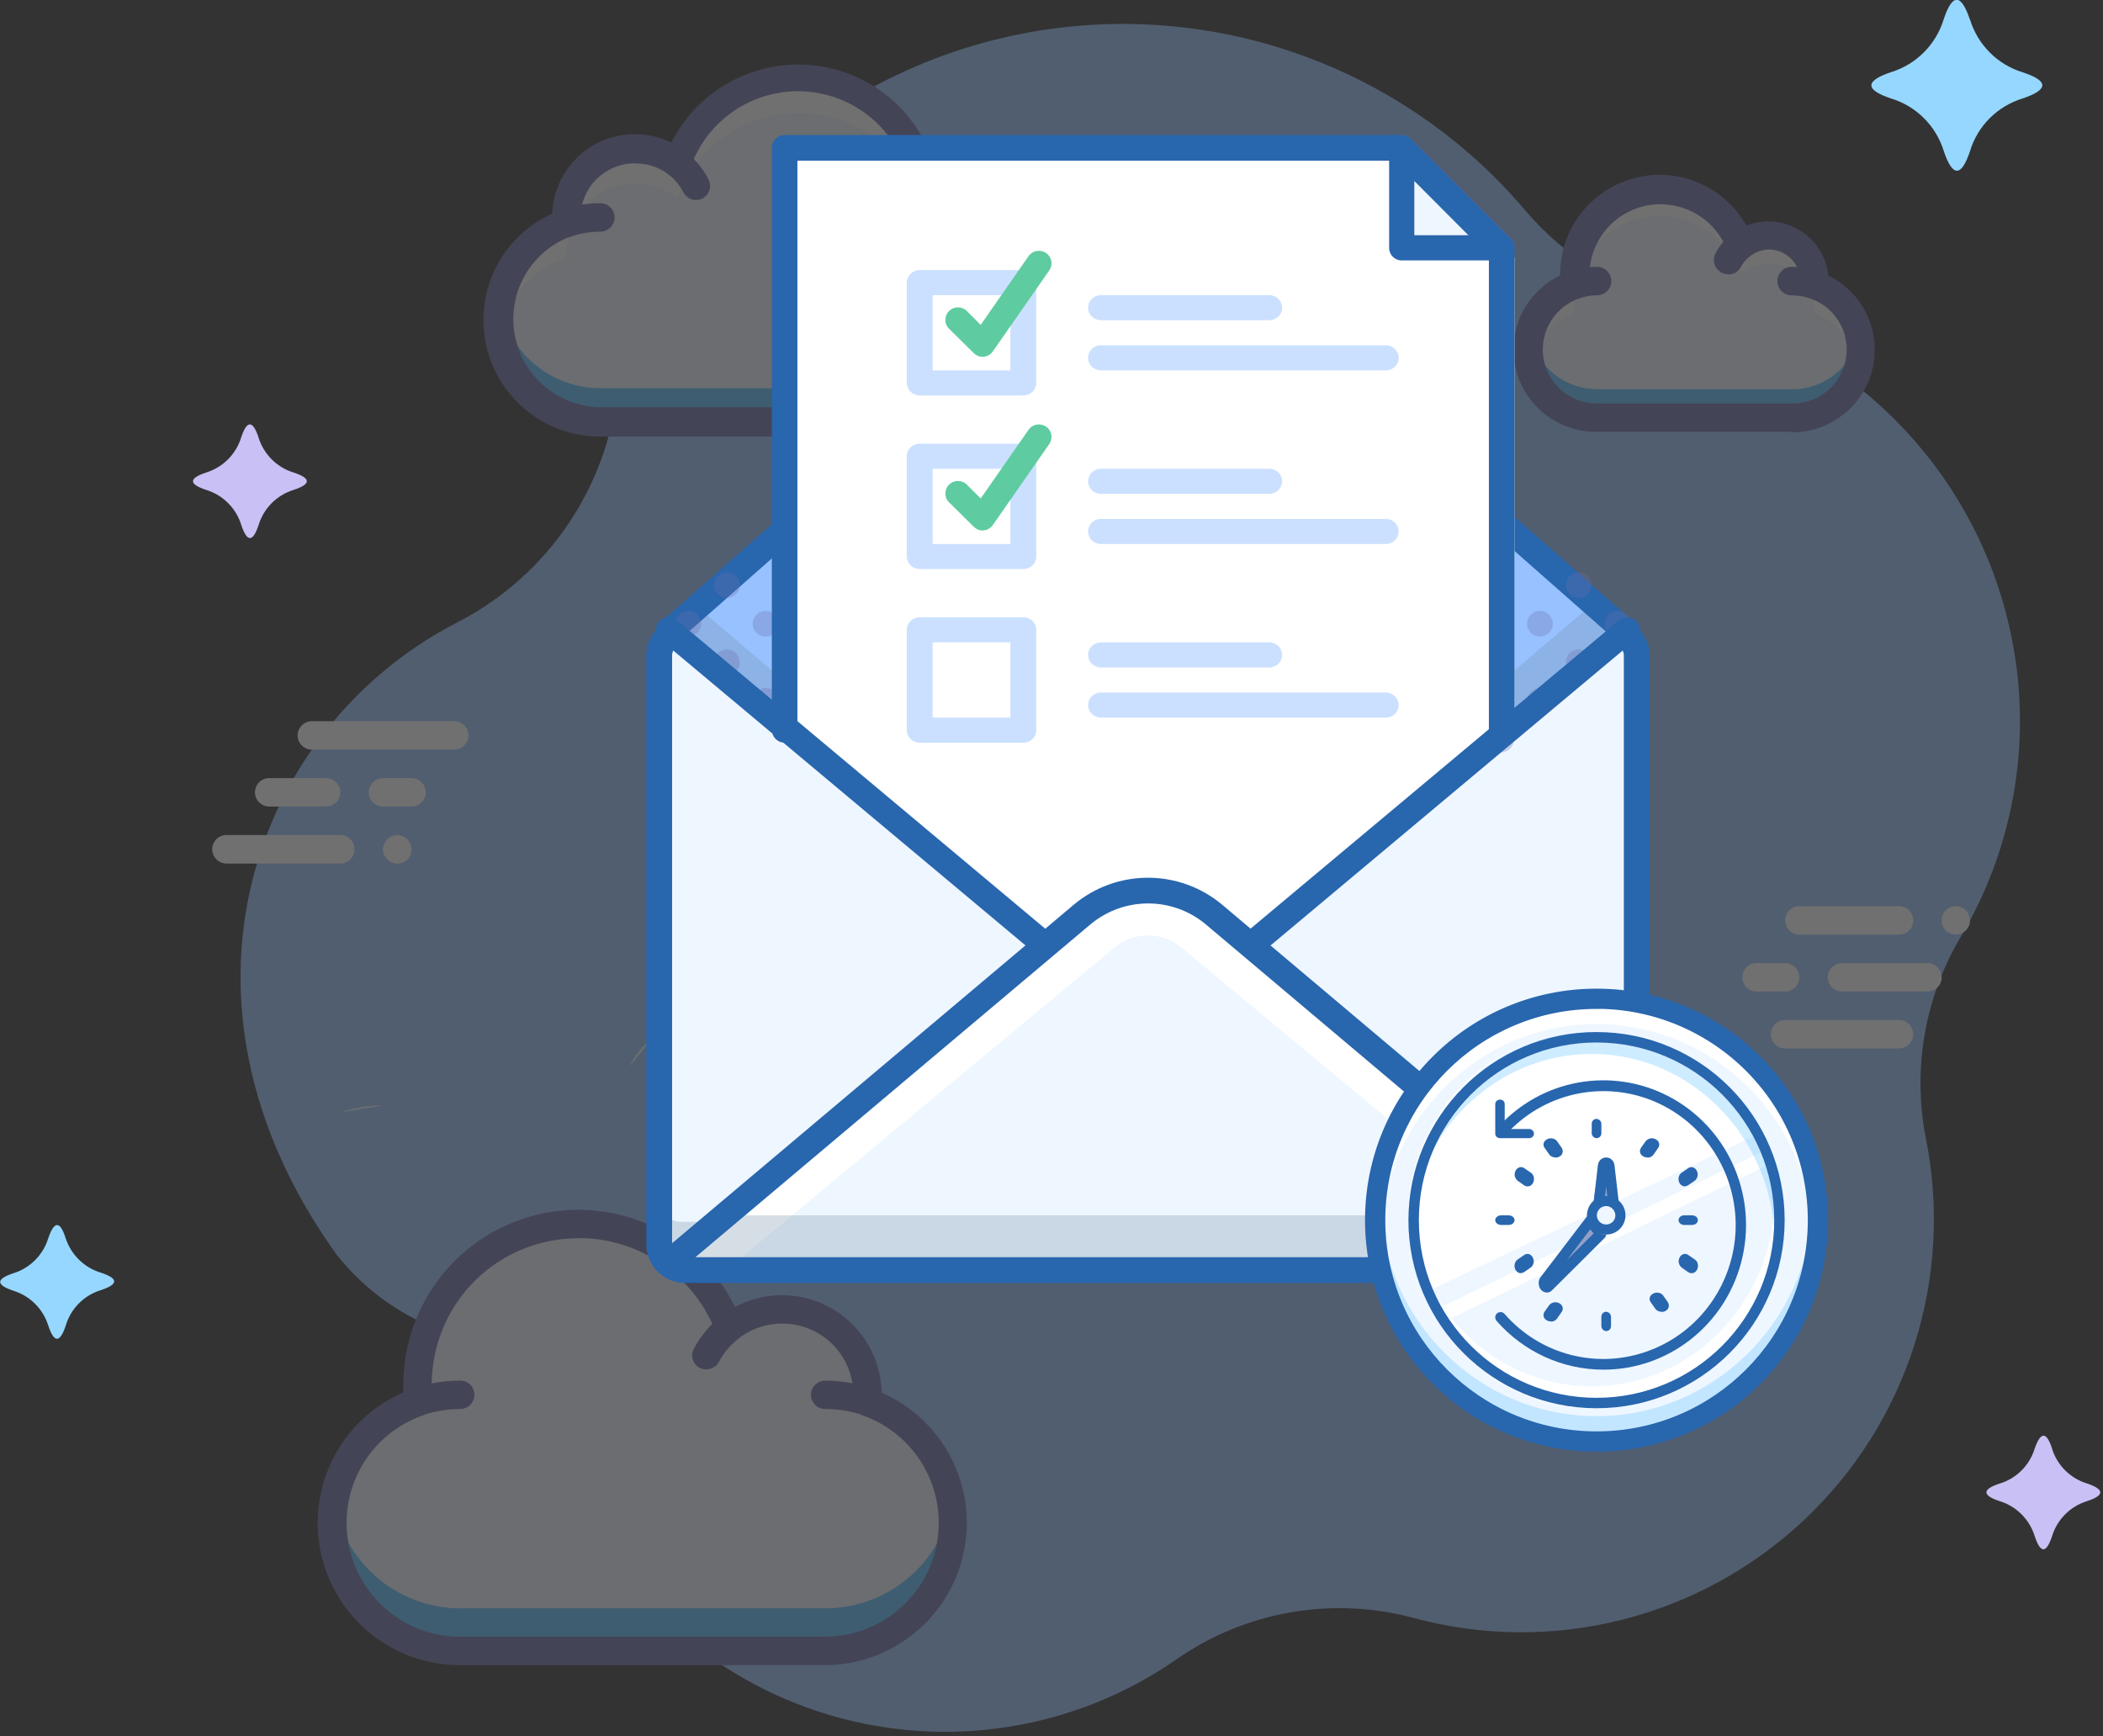 <svg xmlns="http://www.w3.org/2000/svg" width="218" height="180"><rect width="100%" height="100%" fill="#333333" stroke="none"/><title>Automated</title><desc>Created with Sketch.</desc><g fill="none"><g fill-rule="nonzero"><g transform="translate(-277 -2070) translate(277 2070)"><g opacity=".3"><path id="Shape" fill="#97C1FF" d="M208.92 68.37c-2.7-18.35-16.54-33.07-34.7-36.9-6.3-1.33-11.96-4.73-16.1-9.65C144.8 6.1 123.78-.8 103.74 3.97 83.72 8.75 68.08 24.4 63.3 44.44c-2.16 8.73-8.02 16.1-16.06 20.17-20.9 10.86-31.36 39.04-12.32 65.5 2.5 3.14 5.7 5.63 9.37 7.24 6.73 3.34 12 9.06 14.75 16.06 4.82 11.8 14.74 20.78 26.96 24.4s25.45 1.52 35.93-5.76c7.15-5 16.14-6.57 24.57-4.32 14.33 3.9 29.64.06 40.47-10.1 10.82-10.16 15.6-25.2 12.64-39.75-1.37-7.17-.05-14.6 3.7-20.85 5.1-8.63 7.07-18.74 5.62-28.65z"/><path id="Shape" fill="#EEF6FF" d="M95.95 23.13c.95-6.78-3.4-13.17-10.07-14.76-6.66-1.6-13.44 2.14-15.65 8.62-2.13-1.7-5.04-2.02-7.5-.84-2.45 1.18-4 3.66-4.02 6.38v.6c-4.93 1.68-7.93 6.7-7.05 11.84s5.37 8.88 10.58 8.82h30.25c5.2.03 9.66-3.72 10.53-8.85.87-5.13-2.12-10.13-7.05-11.8v-.02z"/><path id="Shape" fill="#5CBEFF" d="M92.48 40.25H62.26c-5.2 0-9.62-3.74-10.5-8.86-.53 3.08.34 6.25 2.36 8.64 2.03 2.4 5 3.76 8.14 3.75h30.22c3.14 0 6.13-1.37 8.15-3.77 2.03-2.4 2.9-5.57 2.36-8.67-.88 5.13-5.32 8.9-10.52 8.9z"/><path id="Shape" fill="#fff" d="M58.74 26.7v-.62c0-2.72 1.57-5.2 4.02-6.37 2.46-1.18 5.37-.85 7.5.83 2.27-6.4 9-10.06 15.6-8.48s10.96 7.9 10.1 14.62c3.67 1.27 6.36 4.43 7.02 8.26.9-5.13-2.1-10.15-7.03-11.8.95-6.78-3.4-13.17-10.07-14.76-6.66-1.6-13.44 2.14-15.65 8.62-2.13-1.7-5.04-2.02-7.5-.84-2.45 1.18-4 3.66-4.02 6.38v.6c-4.93 1.67-7.9 6.7-7 11.8.67-3.82 3.36-7 7.04-8.25z"/><path id="Shape" fill="#6D6DAA" d="M92.48 45.26H62.26c-5.7.03-10.66-3.94-11.87-9.52s1.64-11.24 6.85-13.58c.1-2.9 1.68-5.55 4.17-7.04s5.57-1.6 8.18-.34c3.1-6.13 10.02-9.3 16.7-7.66 6.66 1.64 11.3 7.67 11.2 14.54v.5c5.22 2.34 8.08 8 6.87 13.6-1.22 5.57-6.18 9.54-11.9 9.5zM65.82 16.93c-1.5 0-2.92.6-3.98 1.64-1.06 1.05-1.65 2.48-1.66 3.97v.5c.04.64-.36 1.25-.98 1.46-4.14 1.52-6.6 5.78-5.86 10.12.75 4.34 4.5 7.54 8.9 7.6h30.24c4.5 0 8.33-3.22 9.06-7.65s-1.85-8.73-6.1-10.15c-.66-.23-1.08-.88-1-1.57.05-.43.08-.86.08-1.3.14-5.82-3.98-10.87-9.7-11.9-5.73-1.04-11.36 2.25-13.26 7.76-.17.45-.53.8-1 .9-.45.14-.93.04-1.3-.26-1-.74-2.2-1.13-3.44-1.1z"/><path id="Shape" fill="#EEF6FF" d="M92.48 22.54c1.2 0 2.37.2 3.5.6"/><path id="Shape" fill="#6D6DAA" d="M95.98 24.6c-.17 0-.33-.02-.5-.07-.94-.32-1.94-.5-2.94-.5-.82 0-1.48-.66-1.48-1.47s.66-1.48 1.48-1.48c1.36 0 2.7.22 3.98.66.7.25 1.1.96.95 1.67s-.77 1.23-1.5 1.2z"/><path id="Shape" fill="#EEF6FF" d="M58.72 23.13c1.14-.4 2.33-.6 3.53-.6"/><path id="Shape" fill="#6D6DAA" d="M58.72 24.6c-.7 0-1.32-.52-1.43-1.22-.14-.7.27-1.4.94-1.64 1.3-.45 2.64-.68 4-.67.82 0 1.48.66 1.48 1.47s-.66 1.48-1.47 1.48c-1.04 0-2.06.17-3.04.5-.15.06-.3.1-.48.1z"/><path id="Shape" fill="#EEF6FF" d="M70.2 16.95c.8.62 1.48 1.4 1.96 2.32"/><path id="Shape" fill="#6D6DAA" d="M72.16 20.74c-.54 0-1.05-.3-1.3-.78-.37-.7-.87-1.33-1.5-1.83-.5-.27-.78-.8-.75-1.38s.4-1.07.93-1.3c.53-.2 1.14-.08 1.56.3.96.76 1.75 1.7 2.32 2.8.25.44.25 1 0 1.45s-.74.73-1.26.74z"/><path id="Shape" fill="#EEF6FF" d="M39.7 114.6c-1.5 0-3 .25-4.42.74M81.95 115.34c-1.43-.5-2.92-.74-4.43-.73M67.63 107.63c-1 .8-1.83 1.8-2.4 2.95"/><g><path id="Shape" fill="#fff" d="M89.95 149.78v-.75c0-3.42-1.94-6.54-5.02-8.02-3.08-1.48-6.74-1.05-9.4 1.1-2.97-7.82-11.3-12.22-19.42-10.27-8.13 1.94-13.56 9.62-12.67 17.94-4.63 1.56-8.03 5.52-8.86 10.33-1.12-6.44 2.65-12.72 8.86-14.76-.9-8.34 4.53-16.06 12.7-18 8.15-1.95 16.5 2.48 19.44 10.33 2.66-2.15 6.32-2.57 9.4-1.1 3.1 1.5 5.04 4.62 5.02 8.04v.76c6.15 2.07 9.87 8.35 8.72 14.75-.8-4.78-4.18-8.74-8.77-10.3z"/><path id="Shape" fill="#EEF6FF" d="M43.43 145.34c-.9-8.34 4.53-16.06 12.7-18 8.15-1.95 16.5 2.48 19.44 10.33 2.67-2.15 6.32-2.57 9.4-1.1 3.1 1.5 5.04 4.62 5.02 8.04v.76c6.1 2.15 9.77 8.4 8.67 14.77-1.1 6.38-6.63 11.04-13.1 11.03H47.7c-6.46-.04-11.95-4.73-13-11.1-1.07-6.38 2.62-12.6 8.73-14.72z"/><path id="Shape" fill="#5CBEFF" d="M47.7 166.74h37.83c6.5.02 12.08-4.68 13.15-11.1.66 3.87-.42 7.83-2.96 10.83-2.53 3-6.26 4.7-10.2 4.7H47.7c-3.9 0-7.62-1.73-10.15-4.72-2.52-3-3.6-6.95-2.93-10.8 1.06 6.4 6.6 11.08 13.08 11.1z"/><path id="Shape" fill="#6D6DAA" d="M85.53 172.64H47.7c-7 0-13.03-4.9-14.46-11.74-1.42-6.85 2.15-13.76 8.56-16.54v-.86c.04-8.4 5.85-15.7 14.03-17.6 8.2-1.9 16.62 2.06 20.37 9.6 1.5-.8 3.17-1.22 4.86-1.22 5.62 0 10.2 4.48 10.33 10.1 6.4 2.8 9.94 9.7 8.52 16.52-1.43 6.83-7.45 11.73-14.43 11.74h.03zm-25.55-44.26c-4.03-.02-7.9 1.57-10.75 4.4-2.85 2.84-4.46 6.7-4.48 10.72 0 .56.04 1.1.1 1.67.1.7-.33 1.34-.98 1.56-5.44 1.88-8.73 7.42-7.78 13.1.94 5.68 5.85 9.85 11.6 9.86h37.83c5.75-.02 10.65-4.16 11.62-9.82.97-5.66-2.28-11.2-7.7-13.12-.6-.22-1.02-.82-.98-1.48v-.63c.02-2.85-1.6-5.46-4.18-6.7-2.6-1.22-5.64-.87-7.85.93-.38.25-.84.3-1.26.17-.43-.13-.77-.45-.94-.86-2.26-5.93-7.94-9.84-14.28-9.82zM43.38 146.82c-.73 0-1.36-.5-1.48-1.23-.12-.73.3-1.43 1-1.66 1.54-.53 3.17-.8 4.8-.8.82 0 1.48.65 1.48 1.47s-.66 1.48-1.47 1.48c-1.32 0-2.64.22-3.9.65-.13.05-.27.08-.42.1zM89.95 146.82c-.17 0-.34-.03-.5-.1-1.25-.42-2.58-.64-3.92-.64-.8 0-1.47-.66-1.47-1.47 0-.8.66-1.47 1.47-1.47 1.67 0 3.33.28 4.9.83.67.24 1.07.93.95 1.63-.1.7-.72 1.2-1.43 1.22zM73.22 141.98c-.52 0-1-.27-1.26-.7-.26-.45-.28-1-.04-1.45.7-1.3 1.65-2.46 2.8-3.37.66-.5 1.6-.38 2.1.26s.37 1.57-.27 2.07c-.84.64-1.53 1.46-2.02 2.4-.26.48-.77.78-1.3.78z"/></g><path id="Shape" fill="#EEF6FF" d="M163.24 29.53c-.63-4.52 2.28-8.77 6.72-9.83 4.43-1.06 8.95 1.43 10.43 5.75 1.4-1.14 3.35-1.35 5-.57 1.63.8 2.67 2.45 2.67 4.27v.4c3.27 1.12 5.25 4.44 4.68 7.85-.57 3.4-3.52 5.9-6.98 5.9h-20.2c-3.48 0-6.44-2.5-7-5.9-.6-3.43 1.4-6.76 4.67-7.88z"/><path id="Shape" fill="#fff" d="M163.24 32.48c-.63-4.5 2.28-8.77 6.72-9.83 4.43-1.06 8.95 1.43 10.43 5.75 1.4-1.13 3.35-1.35 5-.56s2.67 2.44 2.67 4.26v.4c2.34.82 4.08 2.8 4.6 5.22.77-3.5-1.2-7-4.6-8.17v-.4c0-1.82-1.04-3.47-2.68-4.26-1.65-.8-3.6-.6-5 .55-1.5-4.32-6-6.8-10.44-5.75-4.44 1.06-7.35 5.3-6.72 9.83-3.4 1.14-5.4 4.68-4.63 8.2.53-2.44 2.28-4.43 4.64-5.24z"/><path id="Shape" fill="#5CBEFF" d="M185.77 40.35h-20.2c-3.35 0-6.25-2.32-6.96-5.58-.1.5-.15.98-.15 1.48 0 1.88.75 3.68 2.08 5 1.34 1.34 3.15 2.08 5.03 2.08h20.2c1.9 0 3.7-.74 5.03-2.07 1.33-1.33 2.08-3.13 2.08-5 0-.5-.05-1-.16-1.5-.72 3.28-3.6 5.6-6.95 5.6z"/><path id="Shape" fill="#6D6DAA" d="M185.77 44.77h-20.2c-4.02.06-7.53-2.67-8.45-6.56-.93-3.9.98-7.9 4.6-9.65-.06-4.72 3.1-8.86 7.65-10.08 4.55-1.22 9.35.8 11.66 4.9 1.82-.7 3.87-.53 5.54.5 1.66 1 2.76 2.75 2.95 4.7 3.6 1.73 5.5 5.74 4.6 9.64-.93 3.9-4.42 6.63-8.42 6.6l.07-.03zm-13.63-23.6c-4.08 0-7.38 3.3-7.38 7.38 0 .27 0 .54 0 .8.08.7-.33 1.35-1 1.57-2.6.86-4.2 3.5-3.76 6.24.46 2.72 2.84 4.7 5.6 4.67h20.17c2.75.03 5.12-1.94 5.58-4.66.46-2.7-1.1-5.35-3.72-6.23-.62-.22-1.03-.82-1-1.48v-.28c.02-1.26-.7-2.4-1.82-2.97s-2.47-.4-3.46.4c-.36.3-.85.4-1.3.27-.46-.13-.83-.46-1-.9-1.08-2.9-3.87-4.83-6.98-4.8h.08z"/><path id="Shape" fill="#EEF6FF" d="M165.56 29.14c-.8 0-1.58.12-2.33.38"/><path id="Shape" fill="#6D6DAA" d="M163.23 31c-.73.02-1.36-.5-1.5-1.22-.1-.72.32-1.42 1-1.65.92-.3 1.87-.47 2.83-.47.8 0 1.47.66 1.47 1.48s-.66 1.47-1.47 1.47c-.63 0-1.25.12-1.85.32-.14.06-.3.1-.47.1z"/><path id="Shape" fill="#EEF6FF" d="M188.06 29.53c-.76-.26-1.55-.4-2.35-.4"/><path id="Shape" fill="#6D6DAA" d="M188.06 31c-.17 0-.33-.02-.5-.08-.6-.2-1.22-.3-1.85-.3-.8 0-1.46-.67-1.46-1.48s.66-1.48 1.47-1.48c.98 0 1.93.16 2.84.47.67.25 1.08.93.96 1.64s-.73 1.22-1.44 1.23z"/><path id="Shape" fill="#EEF6FF" d="M180.4 25.42c-.5.4-.95.9-1.27 1.47"/><path id="Shape" fill="#6D6DAA" d="M179.13 28.43c-.52 0-1-.28-1.26-.72-.27-.43-.28-.98-.04-1.44.4-.8 1-1.48 1.68-2.02.43-.33 1-.4 1.5-.2.48.2.83.64.9 1.17.08.53-.14 1.06-.56 1.38-.36.3-.66.65-.88 1.07-.26.5-.77.8-1.33.78z"/><path id="Shape" fill="#fff" d="M202.75 96.9c-.2 0-.38-.04-.56-.12-.2-.06-.36-.17-.5-.3-.13-.15-.24-.3-.32-.5-.07-.17-.1-.36-.1-.55 0-.4.15-.77.42-1.05.43-.43 1.06-.55 1.62-.32.55.23.9.77.9 1.37 0 .2-.03.38-.1.56-.1.17-.2.33-.32.47-.28.28-.66.43-1.05.43zM199.8 102.8h-8.85c-.82 0-1.48-.66-1.48-1.47 0-.82.66-1.48 1.48-1.48h8.85c.82 0 1.48.66 1.48 1.48 0 .8-.66 1.47-1.48 1.47zM196.85 96.9h-10.33c-.8 0-1.47-.66-1.47-1.47s.66-1.48 1.47-1.48h10.33c.82 0 1.48.66 1.48 1.48s-.66 1.47-1.48 1.47zM185.05 102.8h-2.95c-.82 0-1.48-.66-1.48-1.47 0-.82.66-1.48 1.48-1.48h2.95c.8 0 1.47.66 1.47 1.48 0 .8-.66 1.47-1.47 1.47zM196.85 108.7h-11.8c-.82 0-1.48-.66-1.48-1.47 0-.82.66-1.48 1.48-1.48h11.8c.82 0 1.48.66 1.48 1.48 0 .8-.66 1.47-1.48 1.47zM41.18 89.53c-.4 0-.77-.16-1.03-.45-.14-.13-.26-.3-.33-.47-.16-.35-.16-.75 0-1.1.07-.2.18-.36.33-.5.14-.13.3-.24.47-.32.55-.23 1.2-.1 1.6.32.28.28.44.66.44 1.05 0 .2-.04.38-.1.56-.08.2-.2.35-.33.48-.13.14-.3.26-.47.33-.2.08-.38.12-.58.13zM42.66 83.62H39.7c-.8 0-1.47-.66-1.47-1.47 0-.82.66-1.48 1.48-1.48h2.96c.8 0 1.47.66 1.47 1.48 0 .8-.66 1.47-1.47 1.47zM47.08 77.72H32.33c-.82 0-1.48-.66-1.48-1.47s.66-1.48 1.48-1.48h14.75c.82 0 1.48.66 1.48 1.48s-.66 1.47-1.48 1.47zM33.8 83.62h-5.9c-.8 0-1.47-.66-1.47-1.47 0-.82.66-1.48 1.47-1.48h5.9c.82 0 1.48.66 1.48 1.48 0 .8-.66 1.47-1.48 1.47zM35.28 89.53h-11.8c-.82 0-1.48-.67-1.48-1.48 0-.82.66-1.48 1.48-1.48h11.8c.8 0 1.47.66 1.47 1.48s-.66 1.48-1.47 1.48z"/><path id="Shape" fill="#5CBEFF" d="M144.12 135.26c0-.26-.12-.56-.16-.84 0 .3-.1.58-.14.87l.3-.04z"/></g><g><path id="Shape" fill="#96D7FF" d="M204.22 2.04c.8 2.6 2.83 4.65 5.44 5.45 2.73.9 2.73 1.8 0 2.72-2.6.8-4.65 2.83-5.44 5.44-.9 2.73-1.82 2.73-2.73 0-.8-2.6-2.85-4.65-5.46-5.44-2.72-.9-2.72-1.82 0-2.73 2.6-.8 4.65-2.85 5.45-5.46.9-2.72 1.8-2.72 2.72 0z"/><path id="Shape" fill="#C9C1F5" d="M26.8 45.36c.54 1.74 1.9 3.1 3.64 3.63 1.82.6 1.82 1.2 0 1.8-1.74.53-3.1 1.9-3.63 3.63-.6 1.82-1.2 1.82-1.8 0-.54-1.74-1.9-3.1-3.64-3.63-1.82-.6-1.82-1.2 0-1.8 1.74-.54 3.1-1.9 3.63-3.64.6-1.8 1.2-1.8 1.8 0zM212.72 150.2c.53 1.72 1.9 3.08 3.63 3.6 1.82.62 1.82 1.23 0 1.83-1.74.53-3.1 1.9-3.63 3.63-.6 1.82-1.2 1.82-1.8 0-.54-1.74-1.9-3.1-3.64-3.63-1.82-.6-1.82-1.22 0-1.82 1.74-.52 3.1-1.88 3.63-3.6.63-1.82 1.23-1.82 1.82 0z"/><path id="Shape" fill="#96D7FF" d="M6.8 128.35c.56 1.73 1.93 3.08 3.67 3.6 1.82.6 1.82 1.2 0 1.8-1.77.54-3.14 1.92-3.66 3.7-.6 1.8-1.2 1.8-1.8 0-.54-1.75-1.9-3.1-3.64-3.64-1.8-.6-1.8-1.2 0-1.8 1.74-.53 3.1-1.9 3.63-3.63.62-1.82 1.23-1.83 1.8-.02z"/></g><rect id="Rectangle-path" width="101" height="67" x="68" y="65" fill="#EEF6FF" rx="2"/><g id="Group" fill="#7690A8" opacity=".3"><path id="Shape" d="M166.34 126.67H70.66c-1.47 0-2.66-1.2-2.66-2.67v5.33c0 1.48 1.2 2.67 2.66 2.67h95.68c1.47 0 2.66-1.2 2.66-2.67V124c0 1.47-1.2 2.67-2.66 2.67z"/></g><path id="Shape" fill="#2866AE" d="M167 133H71c-2.2 0-4-1.78-4-3.98V67.98c0-2.2 1.8-3.98 4-3.98h96c2.2 0 4 1.78 4 3.98v61.04c0 2.2-1.8 3.98-4 3.98zM71 66.65c-.74 0-1.33.6-1.33 1.33v61.04c0 .73.6 1.33 1.33 1.33h96c.74 0 1.33-.6 1.33-1.33V67.98c0-.73-.6-1.33-1.33-1.33H71z"/><path id="Shape" fill="#97C1FF" d="M125.88 28.52c-3.98-3.36-9.8-3.36-13.8 0L69 66.22l43.1 36.26c4 3.36 9.8 3.36 13.8 0L169 66.22l-43.12-37.7z"/><g id="Group" fill="#7690A8" opacity=".3"><path id="Shape" d="M125.34 96.48c-3.95 3.37-9.74 3.37-13.7 0L72 62.68l-3.1 2.68 42.76 36.5c3.95 3.37 9.74 3.37 13.7 0l42.8-36.45-3.15-2.73-39.66 33.8z"/></g><path id="Shape" fill="#2866AE" d="M168.7 67c-.33 0-.64-.12-.88-.34l-42.9-37.8c-3.46-2.93-8.5-2.93-11.98 0l-42.87 37.8c-.55.38-1.3.28-1.74-.23-.44-.5-.44-1.27 0-1.78l42.9-37.8c4.47-3.8 11-3.8 15.47 0l42.85 37.8c.4.37.56.96.36 1.48-.18.52-.68.87-1.23.87h.03z"/><g id="Group" fill="#6D6DAA" opacity=".3"><path id="Shape" d="M107.46 38c-.44 0-.86-.23-1.1-.6s-.3-.83-.13-1.24c.06-.16.16-.3.28-.44.26-.25.6-.4.96-.4s.7.15.95.4c.13.13.23.28.3.44.16.4.1.88-.13 1.25s-.67.6-1.1.6zM111.47 34c-.74 0-1.33-.6-1.33-1.33 0-.36.13-.7.38-.95.13-.12.28-.22.45-.28.07-.05.15-.08.24-.1.45-.1.9.04 1.22.35.25.26.4.6.4.97 0 .35-.15.68-.4.93s-.6.4-.95.4zM115.5 38c-.75 0-1.35-.6-1.35-1.33 0-.36.14-.7.4-.95l.2-.16c.06-.05.14-.1.23-.12.5-.2 1.07-.1 1.46.28.24.26.38.6.38.95 0 .73-.6 1.33-1.33 1.33zM115.5 30c-.37 0-.7-.14-.96-.4-.12-.12-.22-.27-.3-.43-.06-.16-.1-.33-.1-.5 0-.18.04-.35.12-.5.06-.17.15-.32.28-.45l.2-.16c.07-.05.15-.1.24-.12.5-.2 1.07-.1 1.46.28.24.26.38.6.38.95 0 .17-.03.34-.1.5-.07.16-.17.3-.28.44-.26.26-.6.4-.95.4zM119.5 34c-.74 0-1.34-.6-1.34-1.33 0-.18.03-.35.1-.5.08-.17.17-.32.3-.45.24-.25.58-.4.94-.4s.7.15.95.4c.12.13.2.28.28.44.17.4.12.88-.12 1.25-.24.38-.65.6-1.1.6zM123.5 38c-.16 0-.33-.04-.5-.1-.16-.07-.3-.17-.44-.3-.25-.24-.4-.58-.38-.93 0-.18.03-.35.1-.5.06-.17.16-.32.28-.45.26-.25.6-.4.95-.4.37 0 .7.15.96.4.13.13.22.28.28.44.2.5.1 1.07-.28 1.45-.13.13-.28.23-.44.3-.16.06-.33.1-.5.1zM123.5 30c-.16 0-.33-.04-.5-.1-.16-.07-.3-.17-.44-.3-.25-.24-.4-.58-.38-.93 0-.36.13-.7.38-.95.26-.25.6-.4.95-.4.37 0 .7.15.96.4.25.25.4.6.4.95s-.15.7-.4.94c-.13.13-.28.23-.44.3-.16.06-.33.1-.5.1zM127.53 34c-.18 0-.35-.04-.5-.1-.17-.07-.32-.17-.45-.3-.25-.24-.4-.58-.4-.93 0-.18.04-.35.12-.5.06-.17.16-.32.28-.45.3-.33.77-.47 1.22-.4h.24l.24.15.2.16c.12.12.2.27.28.44.2.5.1 1.07-.28 1.45-.13.12-.28.2-.44.28-.16.1-.33.17-.5.2zM131.54 38c-.17 0-.35-.04-.5-.1-.17-.07-.32-.17-.45-.3-.26-.24-.4-.58-.4-.93 0-.55.33-1.03.83-1.24.5-.2 1.08-.1 1.46.3.24.24.38.58.38.94 0 .35-.14.7-.4.94-.12.13-.27.23-.43.3-.16.06-.34.1-.5.1zM99.43 46c-.17 0-.35-.04-.5-.1-.17-.07-.32-.17-.45-.3-.25-.24-.4-.58-.38-.93 0-.36.13-.7.38-.95.13-.12.28-.2.44-.28.5-.2 1.08-.1 1.46.28.25.26.4.6.4.95 0 .73-.6 1.33-1.35 1.33zM103.45 42c-.18 0-.35-.04-.5-.1-.18-.07-.32-.17-.45-.3-.25-.24-.4-.58-.4-.93 0-.74.6-1.34 1.35-1.34s1.33.6 1.33 1.34c0 .17-.03.34-.1.5-.07.17-.17.3-.28.44-.26.26-.6.4-.95.4zM107.46 46c-.74 0-1.34-.6-1.34-1.33 0-.74.6-1.34 1.34-1.34.74 0 1.34.6 1.34 1.34 0 .73-.6 1.33-1.34 1.33zM111.47 42c-.74 0-1.33-.6-1.33-1.33 0-.74.6-1.34 1.33-1.34s1.34.6 1.34 1.34c0 .73-.6 1.33-1.33 1.33zM115.5 46c-.75 0-1.35-.6-1.35-1.33 0-.36.14-.7.4-.95l.2-.16c.06-.05.14-.1.23-.12.5-.2 1.07-.1 1.46.28.24.26.38.6.38.95 0 .73-.6 1.33-1.33 1.33zM119.5 42c-.74 0-1.34-.6-1.34-1.33 0-.18.03-.35.1-.5.08-.17.17-.32.3-.45.24-.25.58-.4.94-.4s.7.15.95.4c.12.13.2.28.28.44.17.4.12.88-.12 1.25-.24.38-.65.6-1.1.6zM123.5 46c-.16 0-.33-.04-.5-.1-.16-.07-.3-.17-.44-.3-.25-.24-.4-.58-.38-.93 0-.36.13-.7.38-.95s.6-.4.95-.4c.37 0 .7.15.96.4s.4.6.4.95-.15.7-.4.94c-.13.13-.28.23-.44.3-.16.06-.33.1-.5.1zM127.53 42c-.18 0-.35-.04-.5-.1-.17-.07-.32-.17-.45-.3-.25-.24-.4-.58-.4-.93 0-.74.6-1.34 1.35-1.34s1.33.6 1.33 1.34c0 .35-.13.7-.38.94-.13.13-.28.23-.44.3-.16.06-.34.1-.5.1zM131.54 46c-.17 0-.35-.04-.5-.1-.17-.07-.32-.17-.45-.3-.26-.24-.4-.58-.4-.93 0-.18.03-.35.1-.5.08-.17.17-.32.3-.45.3-.33.76-.47 1.2-.4l.25.1c.08.02.17.06.24.1l.2.17c.1.12.2.27.27.43.2.5.1 1.07-.28 1.46-.14.1-.3.2-.45.27-.16.07-.33.12-.5.13zM135.55 42c-.17 0-.34-.04-.5-.1-.17-.07-.32-.17-.45-.3-.12-.12-.22-.27-.3-.43-.05-.16-.1-.33-.08-.5 0-.36.13-.7.38-.95.32-.33.78-.47 1.22-.4l.24.1c.1.02.17.06.24.1l.2.17c.13.12.22.27.28.43.2.42.14.9-.1 1.27-.25.37-.67.6-1.13.6zM139.57 46c-.18 0-.35-.04-.5-.1-.17-.07-.32-.17-.45-.3-.25-.24-.4-.58-.4-.93 0-.18.05-.35.12-.5.06-.17.16-.32.28-.45.12-.12.27-.22.44-.28.24-.1.5-.15.77-.1l.25.07c.08.04.16.08.24.13l.2.16c.12.12.22.27.28.43.2.5.1 1.07-.28 1.46-.13.1-.28.2-.44.27-.16.07-.34.12-.5.13zM91.4 54c-.35 0-.7-.14-.94-.4-.12-.12-.22-.27-.3-.43-.06-.16-.1-.33-.1-.5 0-.18.04-.35.1-.5.08-.17.18-.32.3-.45.12-.12.27-.22.44-.28.24-.1.5-.13.76-.08.1 0 .17.04.25.08.1.03.17.07.24.12l.22.16c.1.13.2.28.28.44.14.32.14.7 0 1-.07.17-.17.32-.28.45-.26.26-.6.4-.95.4zM95.42 50c-.36 0-.7-.15-.95-.4s-.4-.58-.4-.93c0-.18.04-.35.12-.5.06-.17.15-.32.27-.45.25-.25.6-.4.95-.4s.7.15.95.4c.12.13.2.28.28.44.2.5.1 1.06-.28 1.44-.13.13-.28.23-.44.3-.16.07-.34.1-.5.1zM99.43 54c-.74 0-1.34-.6-1.34-1.33 0-.36.13-.7.38-.95.13-.12.28-.2.44-.28.5-.2 1.08-.1 1.46.28.25.26.4.6.4.95 0 .73-.6 1.33-1.35 1.33zM103.45 50c-.74 0-1.34-.6-1.34-1.33 0-.74.6-1.34 1.35-1.34s1.33.6 1.33 1.34c0 .17-.03.34-.1.5-.07.17-.17.3-.28.44-.26.26-.6.4-.95.4zM107.46 54c-.44 0-.86-.23-1.1-.6s-.3-.83-.13-1.24c.07-.16.16-.3.28-.44.26-.25.6-.4.96-.4s.7.15.95.4c.13.13.23.28.3.44.16.4.1.88-.13 1.25s-.67.6-1.1.6zM111.47 50c-.44 0-.86-.23-1.1-.6-.25-.36-.3-.83-.13-1.24.07-.16.16-.3.28-.44.25-.25.6-.4.95-.4s.7.15.95.4c.13.13.22.28.28.44.17.4.13.88-.12 1.25-.25.38-.66.6-1.1.6zM115.5 54c-.75 0-1.35-.6-1.35-1.33 0-.36.14-.7.4-.95l.2-.16c.06-.05.14-.1.23-.12.5-.2 1.07-.1 1.46.28.24.26.38.6.38.95 0 .73-.6 1.33-1.33 1.33zM119.5 50c-.74 0-1.34-.6-1.34-1.33 0-.18.03-.35.1-.5.08-.17.17-.32.3-.45.24-.25.58-.4.94-.4s.7.15.95.4c.12.13.2.28.28.44.17.4.12.88-.12 1.25-.24.38-.65.6-1.1.6zM123.5 54c-.16 0-.33-.04-.5-.1-.16-.07-.3-.16-.44-.3-.1-.12-.2-.27-.28-.43-.07-.16-.1-.33-.1-.5 0-.36.13-.7.38-.95s.6-.4.95-.4c.37 0 .7.15.96.4s.4.6.4.95c0 .17-.05.34-.12.5-.12.34-.38.6-.72.72-.16.06-.33.1-.5.1zM127.53 50c-.18 0-.35-.04-.5-.1-.17-.07-.32-.17-.45-.3-.12-.12-.22-.27-.3-.43-.06-.16-.1-.33-.1-.5 0-.36.15-.7.4-.95.3-.33.77-.47 1.22-.4l.24.1c.08.02.16.06.24.1l.2.17c.25.26.4.6.4.97-.02.17-.05.34-.12.5-.12.34-.4.6-.72.72-.16.06-.34.1-.5.1zM131.54 54c-.17 0-.35-.04-.5-.1-.17-.07-.32-.17-.45-.3-.13-.12-.23-.27-.3-.43-.07-.16-.1-.33-.1-.5 0-.18.03-.35.1-.5.07-.17.17-.32.3-.45.24-.25.58-.4.94-.4s.7.15.95.4c.1.13.2.28.27.44.14.32.14.7 0 1-.12.35-.38.6-.72.73-.16.06-.33.1-.5.1zM135.55 50c-.17 0-.35-.03-.5-.1-.17-.07-.32-.17-.45-.3-.12-.12-.22-.27-.3-.43-.1-.32-.1-.68 0-1 .1-.17.2-.32.3-.45.13-.12.28-.22.45-.28.67-.28 1.45.05 1.73.72.2.5.1 1.07-.28 1.45-.13.13-.28.23-.44.3-.16.07-.33.1-.5.1zM139.57 54c-.36 0-.7-.14-.95-.4-.12-.12-.22-.27-.28-.43-.07-.16-.1-.33-.1-.5-.02-.1-.02-.18 0-.27 0-.08.03-.16.07-.24.04-.1.08-.17.13-.24.05-.07.1-.14.16-.2.12-.12.27-.22.43-.28.25-.12.53-.16.8-.1l.25.07c.08.04.16.08.24.13l.2.16c.26.25.4.6.4.97-.02.17-.05.34-.12.5-.12.34-.4.6-.72.72-.16.06-.34.1-.5.1zM143.58 50c-.17 0-.35-.03-.5-.1-.17-.07-.32-.17-.45-.3-.12-.12-.2-.27-.3-.43-.06-.16-.1-.33-.1-.5 0-.36.15-.7.4-.95l.2-.16c.08-.05.16-.1.24-.12.08-.05.16-.08.24-.1.2-.05.36-.05.54 0 .08 0 .17.03.25.07.07.04.15.08.22.13s.15.1.2.16c.26.26.4.6.4.97 0 .17-.04.34-.1.5-.13.34-.4.6-.73.72-.17.07-.34.1-.52.1zM75.35 62c-.17 0-.35-.04-.5-.1-.17-.07-.32-.17-.45-.3-.25-.24-.4-.58-.4-.93 0-.36.15-.7.4-.95.32-.3.77-.45 1.2-.36.1 0 .18.04.26.08.1.03.17.07.24.12l.2.16c.25.26.38.6.4.95 0 .73-.6 1.33-1.35 1.33zM83.38 62c-.18 0-.35-.04-.5-.1-.17-.07-.32-.17-.45-.3-.12-.12-.2-.27-.28-.43-.15-.32-.15-.7 0-1 .06-.17.16-.32.28-.45.13-.12.28-.2.44-.28.24-.1.5-.13.76-.08.1 0 .18.04.26.08.07.03.15.07.2.12.1.05.16.1.23.16.12.13.22.28.28.44.15.32.15.7 0 1-.06.17-.15.32-.27.45-.25.26-.6.4-.95.4zM87.4 58c-.45 0-.87-.23-1.12-.6-.24-.36-.3-.83-.12-1.24.12-.34.4-.6.72-.72.24-.1.5-.13.77-.08.08 0 .17.04.25.08.08.03.16.07.23.12.07.05.15.1.2.16.13.13.23.28.3.44.07.16.1.33.1.5 0 .74-.6 1.34-1.34 1.34zM91.4 62c-.73 0-1.33-.6-1.33-1.33 0-.36.14-.7.4-.95.1-.12.26-.22.43-.28.24-.1.5-.13.76-.08.1 0 .17.04.25.08.1.03.17.07.24.12l.22.16c.24.26.38.6.38.95 0 .73-.6 1.33-1.33 1.33zM95.42 58c-.36 0-.7-.14-.95-.4-.12-.12-.2-.27-.28-.43-.1-.15-.12-.33-.12-.5 0-.74.6-1.34 1.34-1.34s1.34.6 1.34 1.34c0 .35-.14.7-.4.94-.24.26-.6.4-.94.4zM99.43 62c-.17 0-.35-.04-.5-.1-.17-.07-.32-.17-.45-.3-.25-.24-.4-.58-.38-.93 0-.18.03-.35.1-.5.12-.34.4-.6.72-.73.5-.2 1.08-.1 1.46.28.12.13.2.28.28.44.17.4.13.88-.12 1.25s-.66.6-1.1.6zM103.45 58c-.18 0-.35-.04-.5-.1-.18-.07-.32-.17-.45-.3-.25-.24-.4-.58-.4-.93 0-.74.6-1.34 1.35-1.34s1.33.6 1.33 1.34c0 .17-.03.34-.1.5-.07.17-.17.3-.28.44-.26.26-.6.4-.95.4zM107.46 62c-.44 0-.86-.23-1.1-.6s-.3-.83-.13-1.24c.07-.16.16-.3.28-.44.26-.25.6-.4.96-.4s.7.15.95.4c.13.13.22.28.3.44.16.4.1.88-.13 1.25s-.67.6-1.1.6zM111.47 58c-.44 0-.86-.23-1.1-.6-.25-.36-.3-.83-.13-1.24.07-.16.17-.3.28-.44.25-.25.6-.4.95-.4s.7.15.95.4c.12.13.22.28.28.44.17.4.13.88-.12 1.25-.25.38-.66.6-1.1.6zM115.5 62c-.37 0-.7-.14-.96-.4-.12-.12-.22-.27-.3-.43-.06-.16-.1-.33-.1-.5 0-.18.04-.35.12-.5.06-.17.15-.32.28-.45l.2-.16c.07-.05.15-.1.24-.12.5-.2 1.07-.1 1.46.28.1.13.2.28.28.44.14.32.14.7 0 1-.07.18-.17.32-.28.45-.26.26-.6.4-.95.4zM119.5 58c-.74 0-1.34-.6-1.34-1.33 0-.18.03-.35.1-.5.08-.17.17-.32.3-.45.24-.25.58-.4.94-.4s.7.15.95.4c.12.13.2.28.28.44.17.4.12.88-.12 1.25-.24.38-.65.6-1.1.6zM123.5 62c-.16 0-.33-.04-.5-.1-.16-.07-.3-.16-.44-.3-.1-.12-.2-.27-.28-.43-.14-.32-.14-.7 0-1 .07-.17.17-.32.28-.45.26-.25.6-.4.95-.4.37 0 .7.15.96.4.12.13.22.28.28.44.15.32.15.7 0 1-.12.35-.38.6-.72.73-.16.06-.33.1-.5.1zM127.53 58c-.74 0-1.34-.6-1.34-1.33-.02-.1-.02-.18 0-.27 0-.08.03-.16.07-.24.03-.1.07-.17.12-.24.04-.07.1-.14.15-.2.25-.25.6-.4.95-.4.36 0 .7.15.95.4l.16.2c.06.07.1.15.13.24.04.07.07.16.08.24.02.1.02.18 0 .27 0 .35-.13.7-.38.94-.13.13-.28.23-.44.3-.14.06-.3.1-.45.1zM131.54 62c-.17 0-.35-.04-.5-.1-.17-.07-.32-.17-.45-.3-.26-.24-.4-.58-.4-.93 0-.18.03-.35.1-.5.07-.17.17-.32.3-.45.12-.12.27-.22.43-.28.68-.28 1.46.05 1.74.72.2.5.1 1.07-.28 1.45-.14.13-.3.23-.45.3-.16.06-.34.1-.5.1zM135.55 58c-.17 0-.34-.04-.5-.1-.17-.07-.32-.17-.45-.3-.25-.24-.4-.58-.38-.93 0-.36.13-.7.38-.95.32-.33.78-.47 1.22-.4l.24.1c.1.02.17.06.24.1l.2.17c.13.12.22.27.28.43.2.5.1 1.07-.28 1.46-.13.1-.28.2-.44.27-.16.07-.33.12-.5.13zM139.57 62c-.74 0-1.34-.6-1.34-1.33 0-.36.14-.7.4-.95.1-.12.26-.22.43-.28.24-.1.5-.15.77-.1l.25.07c.08.04.16.08.24.13l.2.16c.12.12.22.27.28.43.2.5.1 1.07-.28 1.46-.13.1-.28.2-.44.27-.16.07-.34.12-.5.13zM143.58 58c-.36 0-.7-.15-.95-.4-.12-.13-.22-.27-.3-.43-.06-.16-.1-.33-.1-.5 0-.18.05-.35.12-.5.07-.17.16-.32.28-.45l.2-.16c.08-.05.16-.1.24-.12.08-.05.16-.08.24-.1.2-.05.36-.05.54 0 .08 0 .17.03.25.07.07.04.15.08.22.13s.15.1.2.16c.13.12.23.27.3.43.2.5.1 1.06-.3 1.44-.1.13-.26.23-.43.3-.17.07-.34.12-.52.13zM71.34 66c-.45 0-.86-.23-1.1-.6-.26-.36-.3-.83-.13-1.24.13-.33.4-.6.73-.72.24-.1.5-.15.78-.1l.25.07c.08.04.16.08.22.13.08.05.15.1.22.16.1.12.2.27.27.43.14.33.14.7 0 1.02-.07.16-.16.3-.28.44-.26.25-.6.4-.96.4zM75.35 70c-.17 0-.35-.04-.5-.1-.17-.07-.32-.17-.45-.3-.25-.24-.4-.58-.4-.93 0-.18.05-.35.12-.5.06-.17.16-.32.28-.45.32-.3.77-.45 1.2-.36.1 0 .18.04.26.08.1.03.17.07.24.12l.2.16c.12.13.22.28.28.44.17.4.12.88-.12 1.25s-.66.6-1.1.6zM79.36 66c-.17 0-.34-.03-.5-.1-.17-.07-.3-.17-.44-.3-.26-.24-.4-.58-.4-.93 0-.18.04-.35.1-.5.08-.17.17-.32.3-.45l.2-.16c.07-.05.15-.1.24-.12.08-.04.16-.07.25-.08.45-.1.9.05 1.2.36.14.13.23.28.3.44.06.16.1.33.1.5 0 .36-.13.7-.38.95-.26.26-.6.4-.96.4zM83.38 70c-.45 0-.86-.23-1.1-.6s-.3-.83-.13-1.24c.12-.33.38-.6.72-.72.24-.1.5-.13.76-.08.1 0 .18.04.26.08.07.03.15.07.2.12.1.05.16.1.23.16.12.13.2.28.28.44.22.5.1 1.07-.27 1.45-.13.13-.28.23-.44.3-.17.06-.35.1-.52.1zM87.4 66c-.18 0-.36-.04-.52-.1-.16-.07-.3-.17-.44-.3-.25-.24-.4-.58-.4-.93.02-.18.05-.35.12-.5.07-.17.16-.32.28-.45.13-.12.28-.22.44-.28.24-.1.5-.13.77-.08.08 0 .17.04.25.08.08.03.16.07.23.12l.2.16c.13.13.23.28.3.44.07.16.1.33.1.5 0 .74-.6 1.34-1.34 1.34zM91.4 70c-.35 0-.7-.15-.94-.4-.25-.25-.4-.58-.4-.93 0-.18.04-.35.1-.5.14-.35.4-.6.74-.73.24-.1.5-.13.76-.08.1 0 .17.04.25.08.1.03.17.07.24.12.08.05.15.1.22.16.12.13.2.28.28.44.07.16.1.33.1.5 0 .74-.6 1.34-1.33 1.34zM95.42 66c-.36 0-.7-.14-.95-.4-.12-.12-.2-.26-.28-.43-.16-.32-.16-.7 0-1 .06-.17.15-.32.27-.45.25-.25.6-.4.95-.4s.7.15.95.4c.12.13.2.28.28.44.07.16.1.33.1.5 0 .36-.13.7-.38.95-.13.13-.28.23-.44.3-.16.06-.34.1-.5.1zM99.43 70c-.74 0-1.34-.6-1.34-1.33 0-.36.13-.7.38-.95.13-.12.28-.2.44-.28.5-.2 1.08-.1 1.46.28.25.26.4.6.4.95 0 .73-.6 1.33-1.35 1.33zM103.45 66c-.18 0-.35-.04-.5-.1-.18-.07-.32-.17-.45-.3-.25-.24-.4-.58-.4-.93 0-.18.04-.35.12-.5.06-.17.16-.32.28-.45.25-.25.6-.4.95-.4s.7.15.95.4c.1.13.2.28.28.44.14.32.14.7 0 1-.07.18-.17.32-.28.45-.26.26-.6.4-.95.4zM107.46 70c-.74 0-1.34-.6-1.34-1.33 0-.74.6-1.34 1.34-1.34.74 0 1.34.6 1.34 1.34 0 .73-.6 1.33-1.34 1.33zM111.47 66c-.44 0-.86-.23-1.1-.6-.25-.36-.3-.83-.13-1.24.07-.16.17-.3.28-.44.25-.25.6-.4.95-.4s.7.15.95.4c.12.13.22.28.28.44.17.4.13.88-.12 1.25-.25.38-.66.6-1.1.6zM115.5 70c-.75 0-1.35-.6-1.35-1.33 0-.18.03-.35.1-.5.07-.17.17-.32.3-.45l.2-.16c.06-.05.14-.1.23-.12.5-.2 1.07-.1 1.46.28.1.13.2.28.28.44.17.4.12.88-.13 1.25s-.67.6-1.1.6zM119.5 66c-.74 0-1.34-.6-1.34-1.33 0-.18.03-.35.1-.5.08-.17.17-.32.3-.45.24-.25.58-.4.94-.4s.7.15.95.4c.12.13.2.28.28.44.17.4.12.88-.12 1.25s-.65.6-1.1.6zM123.5 70c-.16 0-.33-.04-.5-.1-.16-.07-.3-.17-.44-.3-.1-.12-.2-.26-.28-.43-.14-.32-.14-.7 0-1 .07-.17.16-.32.28-.45.26-.25.6-.4.95-.4.37 0 .7.15.96.4.13.13.22.28.28.44.15.32.15.7 0 1-.12.35-.38.6-.72.73-.16.06-.33.1-.5.1zM127.53 66c-.18 0-.35-.04-.5-.1-.17-.07-.32-.17-.45-.3-.12-.12-.22-.27-.3-.43-.06-.16-.1-.33-.1-.5 0-.18.04-.35.12-.5.06-.17.16-.32.28-.45.3-.33.77-.47 1.22-.4l.24.1c.08.02.16.06.24.1l.2.17c.12.12.2.27.28.43.14.33.14.7 0 1.02-.12.33-.4.6-.72.72-.16.07-.34.12-.5.13zM131.54 70c-.17 0-.35-.04-.5-.1-.17-.07-.32-.17-.45-.3-.26-.24-.4-.58-.4-.93 0-.55.33-1.04.83-1.24.5-.2 1.08-.1 1.46.3.24.24.38.58.38.94 0 .35-.14.7-.4.94-.12.13-.27.23-.43.3-.16.06-.34.1-.5.1zM135.55 66c-.17 0-.34-.04-.5-.1-.17-.07-.32-.17-.45-.3-.12-.12-.22-.26-.3-.43-.1-.32-.1-.68 0-1 .1-.17.2-.32.3-.45.32-.33.78-.47 1.22-.4l.24.1c.1.02.17.06.24.1l.2.17c.12.12.22.27.28.43.2.5.1 1.07-.28 1.46-.13.1-.28.2-.44.27-.16.07-.33.12-.5.13zM139.57 70c-.45 0-.86-.23-1.1-.6s-.3-.83-.13-1.24c.12-.33.38-.6.72-.72.24-.1.5-.15.77-.1l.25.07c.08.04.16.08.24.13l.2.16c.12.12.22.27.28.43.14.33.14.7 0 1.02-.12.33-.4.6-.72.72-.16.08-.33.13-.5.13zM143.58 66c-.17 0-.35-.03-.5-.1-.17-.07-.32-.17-.45-.3-.12-.12-.2-.27-.3-.43-.06-.16-.1-.33-.1-.5 0-.36.15-.7.4-.95l.2-.16c.08-.05.16-.1.24-.12.08-.05.16-.08.24-.1.2-.05.36-.05.54 0 .08 0 .17.03.25.07.07.04.15.08.22.13s.15.1.2.16c.26.26.4.6.4.97 0 .17-.04.34-.1.5-.13.34-.4.6-.73.72-.17.07-.34.1-.52.1zM79.36 74c-.35 0-.7-.15-.94-.4-.12-.13-.22-.27-.3-.43-.06-.16-.1-.33-.1-.5 0-.18.04-.35.1-.5.08-.17.18-.32.3-.45.25-.25.6-.4.94-.4.36 0 .7.15.96.4.1.13.2.28.28.44.2.5.1 1.06-.28 1.44-.26.25-.6.4-.96.4zM83.38 78c-.18 0-.35-.04-.5-.1-.17-.07-.32-.17-.45-.3-.25-.24-.4-.58-.4-.93 0-.18.05-.35.12-.5.12-.35.38-.6.72-.73.24-.1.5-.13.76-.08.1 0 .18.04.26.08.07.03.15.07.2.12.1.05.16.1.23.16.12.13.22.28.28.44.18.4.13.88-.1 1.25s-.68.6-1.12.6zM87.4 74c-.18 0-.36-.04-.52-.1-.16-.07-.3-.17-.44-.3-.24-.25-.38-.58-.4-.93.02-.18.05-.35.12-.5.12-.35.4-.6.72-.73.24-.1.5-.13.77-.08.08 0 .17.04.25.08.08.03.16.07.23.12.07.05.15.1.2.16.13.13.23.28.3.44.07.16.1.33.1.5 0 .74-.6 1.34-1.34 1.34zM91.4 78c-.73 0-1.33-.6-1.33-1.33 0-.36.14-.7.4-.95.1-.12.26-.22.43-.28.24-.1.5-.13.76-.08.1 0 .17.04.25.08.1.03.17.07.24.12l.22.16c.24.26.38.6.38.95 0 .73-.6 1.33-1.33 1.33zM95.42 74c-.36 0-.7-.14-.95-.4-.12-.12-.2-.26-.28-.43-.16-.32-.16-.7 0-1 .06-.17.15-.32.27-.45.25-.25.6-.4.95-.4s.7.15.95.4c.12.13.2.28.28.44.07.16.1.33.1.5 0 .36-.13.7-.38.95-.25.26-.6.4-.95.4zM99.43 78c-.17 0-.35-.04-.5-.1-.17-.07-.32-.17-.45-.3-.1-.12-.2-.26-.28-.43-.14-.32-.14-.7 0-1 .12-.35.4-.6.72-.73.5-.2 1.08-.1 1.46.28.12.13.2.28.28.44.17.4.13.88-.12 1.25s-.66.6-1.1.6zM103.45 74c-.74 0-1.34-.6-1.34-1.33 0-.18.04-.35.12-.5.06-.17.15-.32.28-.45.25-.25.6-.4.95-.4s.7.15.95.4c.12.13.2.28.28.44.14.32.14.7 0 1-.07.18-.17.32-.28.45-.26.26-.6.4-.95.4zM107.46 78c-.74 0-1.34-.6-1.34-1.33 0-.74.6-1.34 1.34-1.34.74 0 1.34.6 1.34 1.34 0 .73-.6 1.33-1.34 1.33zM111.47 74c-.44 0-.86-.23-1.1-.6-.25-.36-.3-.83-.13-1.24.07-.16.16-.3.28-.44.13-.12.28-.22.45-.28.07-.05.15-.08.24-.1.63-.13 1.26.2 1.5.8.18.4.14.88-.1 1.26-.25.38-.68.6-1.13.6zM115.5 78c-.75 0-1.35-.6-1.35-1.33 0-.18.03-.35.1-.5.07-.17.17-.32.3-.45l.2-.16c.06-.05.14-.1.23-.12.5-.2 1.07-.1 1.46.28.1.13.2.28.28.44.17.4.12.88-.13 1.25s-.67.6-1.1.6zM119.5 74c-.74 0-1.34-.6-1.34-1.33 0-.18.03-.35.1-.5.08-.17.17-.32.3-.45.24-.25.58-.4.94-.4s.7.15.95.4c.12.13.2.28.28.44.17.4.12.88-.12 1.25s-.65.6-1.1.6zM123.5 78c-.16 0-.33-.04-.5-.1-.16-.07-.3-.17-.44-.3-.1-.12-.2-.26-.28-.43-.14-.32-.14-.7 0-1 .07-.17.16-.32.28-.45.26-.25.6-.4.95-.4.37 0 .7.15.96.4.13.13.22.28.28.44.15.32.15.7 0 1-.12.35-.38.6-.72.73-.16.06-.33.1-.5.1zM127.53 74c-.18 0-.35-.04-.5-.1-.17-.07-.32-.17-.45-.3-.25-.24-.4-.58-.4-.93 0-.18.04-.35.12-.5.06-.17.16-.32.28-.45.25-.25.6-.4.95-.4s.7.15.95.4c.12.13.2.28.28.44.2.5.1 1.07-.28 1.45-.13.13-.28.23-.44.3-.16.06-.34.1-.5.1zM131.54 78c-.17 0-.35-.04-.5-.1-.17-.07-.32-.17-.45-.3-.26-.24-.4-.58-.4-.93 0-.18.03-.35.1-.5.08-.17.17-.32.3-.45.3-.33.76-.47 1.2-.4l.25.1c.08.02.17.06.24.1l.2.17c.1.12.2.27.27.43.2.5.1 1.07-.28 1.46-.14.1-.3.2-.45.27-.16.07-.33.12-.5.13zM135.55 74c-.17 0-.34-.04-.5-.1-.17-.07-.32-.17-.45-.3-.12-.12-.22-.26-.3-.43-.1-.32-.1-.68 0-1 .1-.17.2-.32.3-.45.32-.33.78-.47 1.22-.4h.24l.24.15.2.16c.13.12.22.27.28.44.22.42.2.9-.06 1.3-.25.4-.7.64-1.17.63zM139.57 78c-.36 0-.7-.14-.95-.4-.12-.12-.22-.26-.28-.43-.07-.16-.1-.33-.1-.5 0-.36.13-.7.38-.95.12-.12.27-.22.44-.28.24-.1.5-.15.77-.1l.25.07c.08.04.16.08.24.13l.2.16c.12.12.22.27.28.43.2.5.1 1.07-.28 1.46-.13.1-.28.2-.44.27-.16.07-.34.12-.5.13zM143.58 74c-.36 0-.7-.15-.95-.4-.12-.13-.22-.27-.3-.43-.06-.16-.1-.33-.1-.5 0-.18.05-.35.12-.5.07-.17.16-.32.28-.45l.2-.16c.08-.05.16-.1.24-.12.08-.05.16-.08.24-.1.2-.05.36-.05.54 0 .08 0 .17.03.25.07.07.04.15.08.22.13s.15.1.2.16c.13.12.23.27.3.43.2.5.1 1.06-.3 1.44-.1.13-.26.23-.43.3-.17.07-.34.12-.52.13zM95.42 82c-.36 0-.7-.14-.95-.4-.12-.12-.2-.26-.28-.43-.1-.15-.12-.33-.12-.5 0-.74.6-1.34 1.34-1.34s1.34.6 1.34 1.34c0 .35-.14.7-.4.94-.12.13-.27.23-.43.3-.16.06-.34.1-.5.1zM99.43 86c-.35 0-.7-.14-.95-.4-.1-.12-.2-.26-.28-.43-.07-.16-.1-.33-.1-.5 0-.36.13-.7.38-.95.13-.12.28-.2.44-.28.5-.2 1.08-.1 1.46.28.25.26.4.6.4.95 0 .73-.6 1.33-1.35 1.33zM103.45 82c-.18 0-.35-.04-.5-.1-.18-.07-.32-.17-.45-.3-.25-.24-.4-.58-.4-.93 0-.74.6-1.34 1.35-1.34s1.33.6 1.33 1.34c0 .35-.13.7-.38.94-.26.26-.6.4-.95.4zM107.46 86c-.44 0-.86-.23-1.1-.6s-.3-.83-.13-1.24c.07-.16.16-.3.28-.44.26-.25.6-.4.96-.4s.7.15.95.4c.13.13.22.28.3.44.16.4.1.88-.13 1.25s-.67.6-1.1.6zM111.47 82c-.35 0-.7-.14-.95-.4-.1-.12-.2-.26-.28-.43-.07-.16-.1-.33-.1-.5 0-.74.6-1.34 1.33-1.34s1.34.6 1.34 1.34c0 .17-.03.34-.1.5-.06.17-.16.3-.28.44-.25.26-.6.4-.95.4zM115.5 86c-.37 0-.7-.15-.96-.4-.12-.13-.22-.27-.3-.43-.06-.16-.1-.33-.1-.5 0-.18.04-.35.12-.5.06-.17.16-.32.28-.45l.2-.16c.07-.05.15-.1.24-.12.5-.2 1.07-.1 1.46.28.1.13.2.28.28.44.2.5.1 1.06-.28 1.44-.13.13-.28.23-.45.3-.17.06-.34.1-.5.1zM119.5 82c-.36 0-.7-.15-.95-.4-.12-.13-.22-.27-.3-.43-.06-.16-.1-.33-.1-.5 0-.18.04-.35.12-.5.07-.17.16-.32.28-.45.25-.25.6-.4.95-.4s.7.15.95.4c.12.13.2.28.28.44.2.5.1 1.06-.28 1.44-.13.13-.28.23-.44.3-.15.06-.32.1-.5.1zM123.5 86c-.16 0-.33-.04-.5-.1-.16-.07-.3-.17-.44-.3-.1-.12-.2-.26-.28-.43-.14-.32-.14-.7 0-1 .07-.17.16-.32.28-.45.26-.25.6-.4.95-.4.37 0 .7.15.96.4.13.13.22.28.28.44.15.32.15.7 0 1-.12.35-.38.6-.72.73-.16.06-.33.1-.5.1zM127.53 82c-.74 0-1.34-.6-1.34-1.33-.02-.18.02-.35.1-.5.06-.17.16-.32.28-.45.25-.25.6-.4.95-.4s.7.15.95.4c.12.13.2.28.28.44.2.5.1 1.07-.28 1.45-.13.13-.28.23-.44.3-.16.06-.34.1-.5.1zM131.54 86c-.17 0-.35-.04-.5-.1-.17-.07-.32-.17-.45-.3-.13-.12-.23-.27-.3-.43-.07-.16-.1-.33-.1-.5 0-.18.03-.35.1-.5.08-.17.17-.32.3-.45.24-.25.58-.4.94-.4s.7.15.95.4c.1.13.2.28.27.44.14.32.14.7 0 1-.12.35-.38.6-.72.73-.16.06-.33.1-.5.1zM135.55 82c-.17 0-.34-.04-.5-.1-.17-.07-.32-.17-.45-.3-.12-.12-.22-.26-.3-.43-.05-.16-.1-.33-.08-.5 0-.36.13-.7.38-.95.32-.33.78-.47 1.22-.4l.24.1c.1.02.17.06.24.1l.2.17c.26.25.4.6.4.97 0 .35-.15.7-.4.94-.13.13-.28.23-.44.3-.16.06-.33.1-.5.1zM139.57 86c-.18 0-.35-.04-.5-.1-.17-.07-.32-.17-.45-.3-.12-.12-.22-.26-.28-.43-.15-.32-.15-.7 0-1 .06-.17.16-.32.28-.45.12-.12.27-.22.44-.28.68-.28 1.45.04 1.74.72.2.5.1 1.07-.28 1.45-.13.13-.28.23-.44.3-.17.06-.34.1-.5.1zM143.58 82c-.17 0-.35-.03-.5-.1-.17-.07-.32-.17-.45-.3-.25-.24-.4-.58-.4-.93 0-.36.15-.7.4-.95l.2-.16c.08-.05.16-.1.24-.12.08-.05.16-.08.24-.1.2-.05.36-.05.54 0 .08 0 .17.03.25.07.07.04.15.08.22.13s.15.1.2.16c.26.26.4.6.4.97 0 .35-.14.7-.4.94-.12.13-.27.23-.43.3-.17.07-.34.1-.52.1zM103.45 90c-.74 0-1.34-.6-1.34-1.33 0-.18.04-.35.12-.5.06-.17.16-.32.28-.45.25-.25.6-.4.95-.4s.7.15.95.4c.1.13.2.28.28.44.14.32.14.7 0 1-.07.18-.17.32-.28.45-.26.26-.6.4-.95.4zM107.46 94c-.44 0-.86-.23-1.1-.6s-.3-.83-.13-1.24c.06-.16.16-.3.28-.44.26-.25.6-.4.96-.4s.7.15.95.4c.13.13.23.28.3.44.16.4.1.88-.13 1.25s-.67.6-1.1.6zM111.47 90c-.74 0-1.33-.6-1.33-1.33 0-.74.6-1.34 1.33-1.34s1.34.6 1.34 1.34c0 .73-.6 1.33-1.33 1.33zM115.5 94c-.37 0-.7-.14-.96-.4-.12-.12-.22-.27-.3-.43-.06-.16-.1-.33-.1-.5 0-.18.04-.35.12-.5.06-.18.15-.33.28-.45.12-.12.27-.22.44-.28.5-.2 1.07-.1 1.46.28.24.26.38.6.38.95 0 .17-.03.34-.1.5-.07.17-.17.3-.28.44-.26.26-.6.4-.95.4zM119.5 90c-.36 0-.7-.15-.95-.4-.12-.13-.22-.27-.3-.43-.06-.16-.1-.33-.1-.5 0-.18.04-.35.12-.5.07-.17.16-.32.28-.45.25-.25.6-.4.95-.4s.7.15.95.4c.12.13.2.28.28.44.2.5.1 1.06-.28 1.44-.13.13-.28.23-.44.3-.15.06-.32.1-.5.1zM123.5 94c-.34 0-.68-.14-.94-.4-.1-.12-.2-.26-.28-.43-.14-.32-.14-.7 0-1 .07-.17.16-.32.28-.45.26-.25.6-.4.95-.4.37 0 .7.15.96.4.13.13.22.28.28.44.15.32.15.7 0 1-.06.18-.16.32-.28.45-.25.26-.6.4-.95.4zM127.53 90c-.36 0-.7-.15-.95-.4s-.4-.58-.4-.93c0-.1 0-.17 0-.26.02-.08.05-.16.1-.24.02-.1.06-.17.1-.24.06-.07.1-.14.17-.2.38-.4.97-.53 1.48-.32.52.2.85.7.83 1.27 0 .35-.14.68-.38.93-.13.13-.28.23-.44.3-.16.06-.34.1-.5.1zM131.54 94c-.17 0-.35-.04-.5-.1-.17-.07-.32-.17-.45-.3-.13-.12-.23-.27-.3-.43-.07-.16-.1-.33-.1-.5 0-.18.03-.35.1-.5.07-.17.17-.32.3-.45.12-.12.27-.22.43-.28.68-.28 1.46.04 1.74.72.14.32.14.7 0 1-.12.35-.38.6-.72.73-.16.06-.33.1-.5.1zM135.55 90c-.17 0-.34-.04-.5-.1-.17-.07-.32-.17-.45-.3-.12-.12-.22-.26-.3-.43-.1-.32-.1-.68 0-1 .1-.17.2-.32.3-.45.32-.33.78-.47 1.22-.4l.24.1c.1.02.17.06.24.1l.2.17c.12.12.22.27.28.43.2.5.1 1.07-.28 1.46-.13.1-.28.2-.44.27-.16.07-.33.12-.5.13zM147.6 54c-.36 0-.7-.14-.95-.4-.12-.12-.22-.27-.3-.43-.06-.16-.1-.33-.1-.5 0-.36.14-.7.4-.95l.2-.16c.07-.05.15-.1.24-.12.06-.05.14-.08.23-.1.44-.1.9.04 1.2.35.27.25.4.6.4.97 0 .35-.13.7-.4.94-.12.13-.26.23-.43.3-.16.06-.33.1-.5.1zM147.6 62c-.36 0-.7-.15-.95-.4-.12-.13-.22-.27-.3-.43-.06-.16-.1-.33-.1-.5 0-.18.04-.35.1-.5.08-.17.17-.32.3-.45l.2-.16c.07-.05.15-.1.24-.12.06-.05.14-.08.23-.1.44-.1.9.04 1.2.35.14.12.23.27.3.43.2.5.1 1.06-.3 1.44-.23.27-.57.42-.93.43zM151.6 58c-.44 0-.85-.23-1.1-.6-.24-.36-.3-.83-.12-1.24.06-.16.16-.3.28-.44l.2-.16c.07-.05.15-.1.24-.12.07-.05.16-.08.24-.1.17-.05.35-.05.52 0 .1 0 .18.03.26.07.08.04.16.08.22.13.08.05.15.1.22.16.12.12.22.27.28.43.2.5.1 1.07-.28 1.46-.13.1-.28.2-.44.27-.16.08-.33.13-.5.13zM155.62 62c-.17 0-.35-.04-.5-.1-.17-.07-.32-.17-.45-.3-.12-.12-.2-.27-.28-.43-.15-.32-.15-.7 0-1 .05-.17.15-.32.27-.45.32-.3.77-.45 1.2-.36.1 0 .18.04.26.08.08.03.16.07.23.12.07.05.15.1.2.16.13.13.23.28.3.44.14.32.14.7 0 1-.13.35-.4.6-.73.73-.16.06-.33.1-.5.1zM163.65 62c-.36 0-.7-.14-.95-.4-.12-.12-.2-.27-.28-.43-.14-.32-.14-.7 0-1 .06-.17.16-.32.28-.45l.2-.16c.07-.05.15-.1.24-.12.08-.04.17-.07.25-.08.25-.05.52-.03.76.08.08.03.16.07.22.12.08.05.15.1.22.16.12.13.22.28.28.44.14.32.14.7 0 1-.12.35-.4.6-.72.73-.16.06-.34.1-.5.1zM147.6 70c-.18 0-.35-.03-.5-.1-.18-.07-.32-.17-.45-.3-.12-.12-.22-.27-.3-.43-.06-.16-.1-.33-.1-.5 0-.36.14-.7.4-.95l.2-.16c.07-.05.15-.1.24-.12.06-.05.14-.08.23-.1.44-.1.9.04 1.2.35.14.12.23.27.3.43.14.33.14.7 0 1.02-.07.16-.17.3-.3.44-.23.25-.58.4-.93.4zM151.6 66c-.17 0-.34-.04-.5-.1-.16-.07-.3-.17-.44-.3-.25-.24-.4-.58-.4-.93 0-.18.05-.35.12-.5.06-.17.16-.32.28-.45l.2-.16c.07-.05.15-.1.24-.12.07-.05.15-.08.24-.1.17-.05.35-.05.52 0 .1 0 .18.03.26.07.08.04.16.08.22.13.08.05.15.1.22.16.12.12.2.27.28.43.14.33.14.7 0 1.02-.07.16-.16.3-.28.44-.25.25-.6.4-.95.4zM155.62 70c-.17 0-.35-.04-.5-.1-.17-.07-.32-.17-.45-.3-.25-.24-.4-.58-.4-.93.02-.18.05-.35.12-.5.2-.5.7-.82 1.22-.82.54 0 1.02.32 1.23.8.15.33.15.7 0 1.02-.12.34-.38.6-.72.72-.16.06-.33.1-.5.1zM159.63 66c-.35 0-.7-.14-.95-.4-.1-.12-.2-.27-.3-.43-.05-.16-.1-.33-.08-.5 0-.18.03-.35.1-.5.07-.18.16-.33.28-.45.32-.3.77-.45 1.2-.36.1 0 .18.04.26.08.1.03.16.07.23.12.08.05.15.1.22.16.1.12.2.27.27.44.14.32.14.7 0 1-.13.35-.4.6-.73.73-.16.06-.33.1-.5.1zM163.65 70c-.36 0-.7-.14-.95-.4-.12-.12-.2-.26-.28-.43-.14-.32-.14-.7 0-1 .06-.17.16-.32.28-.45l.2-.16c.07-.05.15-.1.24-.12.08-.04.17-.07.25-.08.25-.05.52-.03.76.08.08.03.16.07.22.12l.22.16c.12.13.22.28.28.44.14.32.14.7 0 1-.12.35-.4.6-.72.73-.16.06-.34.1-.5.1zM167.66 66c-.17 0-.34-.04-.5-.1-.17-.07-.32-.17-.45-.3-.1-.12-.2-.26-.27-.43-.07-.16-.1-.33-.1-.5 0-.74.6-1.34 1.33-1.34s1.34.6 1.34 1.34c0 .17-.03.34-.1.5-.13.34-.4.6-.73.72-.16.06-.33.1-.5.1zM147.6 78c-.74 0-1.34-.6-1.34-1.33 0-.18.03-.35.1-.5.06-.18.16-.33.28-.45l.2-.16c.08-.05.16-.1.25-.12.06-.05.14-.08.23-.1.44-.1.9.04 1.2.35.14.12.23.27.3.43.14.33.14.7 0 1.02-.13.33-.4.6-.73.72-.16.07-.33.12-.5.13zM151.6 74c-.35 0-.7-.15-.94-.4-.38-.38-.5-.95-.28-1.44.06-.16.16-.3.28-.44l.2-.16c.07-.05.15-.1.24-.12.07-.05.16-.08.24-.1.17-.05.35-.05.52 0 .1 0 .18.03.26.07.08.04.16.08.22.13l.22.16c.12.12.22.27.28.43.2.5.1 1.06-.28 1.44-.13.13-.28.23-.44.3-.16.07-.33.12-.5.13zM155.62 78c-.17 0-.35-.04-.5-.1-.17-.07-.32-.17-.45-.3-.12-.12-.2-.26-.28-.43-.08-.16-.1-.33-.12-.5 0-.1 0-.18 0-.27.02-.08.05-.16.08-.24.03-.08.07-.17.12-.24.05-.07.1-.14.17-.2.25-.25.6-.4.95-.4s.7.15.95.4.4.6.4.95-.15.7-.4.94c-.13.13-.28.23-.45.3-.15.06-.3.1-.48.1zM159.63 74c-.35 0-.7-.14-.95-.4-.1-.12-.2-.27-.3-.43-.05-.16-.1-.33-.08-.5 0-.18.03-.35.1-.5.13-.35.4-.6.73-.73.24-.1.5-.13.76-.08.08 0 .16.04.24.08.1.03.16.07.23.12.08.05.15.1.22.16.1.13.2.28.27.44.07.16.1.33.1.5 0 .36-.13.7-.38.95-.14.13-.3.23-.46.3-.16.06-.33.1-.5.1z"/></g><path id="Shape" fill="#EEF6FF" d="M157 27h-11V16z"/><path id="Shape" fill="#6D6DAA" d="M155.7 27h-10.4c-.72 0-1.3-.58-1.3-1.3V15.3c0-.52.3-1 .8-1.2.5-.2 1.05-.1 1.42.28l10.4 10.4c.37.37.48.93.28 1.42-.2.5-.68.8-1.2.8zm-9.1-2.6h5.96l-5.96-5.96v5.96z"/><path id="Shape" fill="#fff" d="M146.3 16H82v60.75l30.6 25.73c4 3.36 9.82 3.36 13.8 0L157 76.75V26.7h-10.7V16z"/><path id="Shape" fill="#2866AE" d="M155.7 27h-10.4c-.72 0-1.3-.58-1.3-1.3V15.3c0-.52.3-1 .8-1.2.5-.2 1.05-.1 1.42.28l10.4 10.4c.37.37.48.93.28 1.42-.2.5-.68.8-1.2.8zm-9.1-2.6h5.96l-5.96-5.96v5.96zM155.67 77c-.73 0-1.33-.6-1.33-1.33V26.52l-9.83-9.86H82.66v59c0 .75-.6 1.34-1.32 1.34-.74 0-1.33-.6-1.33-1.33V15.33c0-.73.6-1.33 1.33-1.33h63.72c.35 0 .7.14.94.4L156.6 25c.26.26.4.6.4.96v49.7c0 .75-.6 1.34-1.33 1.34zM119 105c-2.82 0-5.55-1-7.7-2.8L68.46 66.33c-.36-.3-.53-.77-.45-1.24.08-.47.4-.86.86-1.02.45-.16.95-.07 1.3.23l42.83 35.88c3.47 2.88 8.5 2.88 11.97 0l42.84-35.85c.37-.3.87-.4 1.3-.25.46.16.8.54.88 1 .08.47-.08.95-.45 1.25l-42.8 35.85c-2.17 1.82-4.9 2.82-7.73 2.82z"/><path id="Shape" fill="#EEF6FF" d="M125.9 94.48c-4-3.3-9.82-3.3-13.8 0L69 130.28c.5.46 1.14.72 1.82.72h96.36c.68 0 1.33-.26 1.82-.7l-43.1-35.82z"/><path id="Shape" fill="#fff" d="M76.1 131l39.45-32.78c2-1.65 4.9-1.65 6.9 0L161.9 131h5.28c.68 0 1.33-.26 1.82-.7l-43.1-35.82c-4-3.3-9.82-3.3-13.8 0L69 130.28c.5.46 1.14.72 1.82.72h5.27z"/><g id="Group" fill="#7690A8" opacity=".3"><path id="Shape" d="M74.3 126l-5.45 4.33c.5.43 1.14.67 1.8.67h95.7c.66 0 1.3-.24 1.8-.68L162.7 126H74.3z"/></g><path id="Shape" fill="#2866AE" d="M166.9 133H71.1c-.98-.02-1.93-.4-2.65-1.08-.3-.25-.45-.62-.45-1s.16-.74.45-1l42.83-36.1c4.46-3.76 10.98-3.76 15.44 0l42.83 36.12c.3.25.45.6.45 1 0 .38-.16.74-.45 1-.72.67-1.67 1.05-2.66 1.06zm-94.8-2.66h93.8L125 95.84c-3.46-2.9-8.5-2.9-11.97 0l-40.94 34.5z"/><g id="Group" fill="#97C1FF" opacity=".5"><path id="Shape" d="M131.58 33.2h-17.45c-.74 0-1.34-.58-1.34-1.3s.6-1.3 1.33-1.3h17.45c.74 0 1.34.58 1.34 1.3s-.6 1.3-1.34 1.3zM143.66 38.4h-29.53c-.74 0-1.34-.58-1.34-1.3s.6-1.3 1.33-1.3h29.53c.74 0 1.34.58 1.34 1.3s-.6 1.3-1.34 1.3zM106.08 41H95.34c-.74 0-1.34-.58-1.34-1.3V29.3c0-.72.6-1.3 1.34-1.3h10.74c.74 0 1.34.58 1.34 1.3v10.4c0 .72-.6 1.3-1.34 1.3zm-9.4-2.6h8.06v-7.8h-8.06v7.8z"/></g><path id="Shape" fill="#5ECCA0" d="M101.86 37c-.35 0-.68-.15-.93-.4L98.3 34c-.43-.5-.4-1.28.08-1.76.5-.48 1.26-.5 1.78-.06l1.5 1.5 5-7.18c.42-.54 1.2-.66 1.78-.27s.73 1.17.36 1.76l-5.88 8.44c-.22.32-.57.52-.96.56h-.1z"/><g id="Group" fill="#97C1FF" opacity=".5"><path id="Shape" d="M131.58 51.2h-17.45c-.74 0-1.34-.58-1.34-1.3s.6-1.3 1.33-1.3h17.45c.74 0 1.34.58 1.34 1.3s-.6 1.3-1.34 1.3zM143.66 56.4h-29.53c-.74 0-1.34-.58-1.34-1.3s.6-1.3 1.33-1.3h29.53c.74 0 1.34.58 1.34 1.3s-.6 1.3-1.34 1.3zM106.08 59H95.34c-.74 0-1.34-.58-1.34-1.3V47.3c0-.72.6-1.3 1.34-1.3h10.74c.74 0 1.34.58 1.34 1.3v10.4c0 .72-.6 1.3-1.34 1.3zm-9.4-2.6h8.06v-7.8h-8.06v7.8z"/></g><path id="Shape" fill="#5ECCA0" d="M101.86 55c-.35 0-.68-.15-.93-.4L98.3 52c-.43-.5-.4-1.28.08-1.76.5-.48 1.26-.5 1.78-.06l1.5 1.5 5-7.18c.42-.54 1.2-.66 1.78-.27s.73 1.17.36 1.76l-5.88 8.44c-.22.32-.57.52-.96.56h-.1z"/><g id="Group" fill="#97C1FF" opacity=".5"><path id="Shape" d="M131.58 69.2h-17.45c-.74 0-1.34-.58-1.34-1.3s.6-1.3 1.33-1.3h17.45c.74 0 1.34.58 1.34 1.3s-.6 1.3-1.34 1.3zM143.66 74.4h-29.53c-.74 0-1.34-.58-1.34-1.3s.6-1.3 1.33-1.3h29.53c.74 0 1.34.58 1.34 1.3s-.6 1.3-1.34 1.3zM106.08 77H95.34c-.74 0-1.34-.58-1.34-1.3V65.3c0-.72.6-1.3 1.34-1.3h10.74c.74 0 1.34.58 1.34 1.3v10.4c0 .72-.6 1.3-1.34 1.3zm-9.4-2.6h8.06v-7.8h-8.06v7.8z"/></g><g transform="translate(142 103)"><ellipse id="Oval" cx="23.5" cy="24" fill="#EEF6FF" rx="22.5" ry="23"/><circle id="Oval" cx="23" cy="23" r="19" fill="#EEF6FF"/><path id="Shape" fill="#fff" d="M22.96 4C16.5 4 10.46 7.3 7 12.77 3.5 18.24 3.03 25.1 5.74 31L40 14.7C36.83 8.16 30.2 4 22.96 4zM7.76 34L42 17.43c-.15-.5-.32-.96-.5-1.43L7 32.7c.24.45.5.88.76 1.3zM23 40.73C12.93 40.73 4.6 32.5 4.03 22c0 .37-.03.75-.03 1.13C4 34.1 12.5 43 23 43s19-8.9 19-19.86c0-.38 0-.76-.03-1.14-.58 10.5-8.9 18.73-18.97 18.73z"/><g id="Group" fill="#5CBEFF" opacity=".3"><path id="Shape" d="M23 6.27c10.07 0 18.4 8.22 18.97 18.73 0-.37.03-.75.03-1.13C42 12.9 33.5 4 23 4S4 12.9 4 23.87c0 .38 0 .76.03 1.13C4.6 14.5 12.93 6.27 23 6.27z"/></g><path id="Shape" fill="#fff" d="M23.5 3.18c12 0 21.9 9.6 22.47 21.82 0-.36.03-.73.03-1.1 0-8.18-4.3-15.74-11.25-19.83-6.96-4.1-15.54-4.1-22.5 0C5.3 8.17 1 15.72 1 23.9c0 .38 0 .74.03 1.1C1.6 12.8 11.5 3.18 23.5 3.18z"/><g fill="#5CBEFF" opacity=".3"><path id="Shape" d="M23.5 43.82c-12 0-21.9-9.6-22.47-21.82 0 .36-.03.73-.03 1.1C1 35.73 11.07 46 23.5 46S46 35.74 46 23.1c0-.37 0-.74-.03-1.1C45.4 34.2 35.5 43.82 23.5 43.82z"/></g><path id="Shape" fill="#2866AE" stroke="#2866AE" d="M23.5 47C10.52 47 0 36.48 0 23.5S10.52 0 23.5 0 47 10.52 47 23.5c0 6.23-2.48 12.2-6.88 16.62S29.72 47 23.5 47zm0-45.9C11.12 1.1 1.1 11.12 1.1 23.5s10.03 22.4 22.4 22.4S45.9 35.9 45.9 23.5c0-5.94-2.35-11.64-6.56-15.84-4.2-4.2-9.9-6.57-15.84-6.57z"/><path id="Shape" fill="#2866AE" d="M24.22 39c-4.23 0-8.25-1.83-11.06-5.03-.14-.15-.2-.36-.14-.56s.23-.33.43-.37c.2-.04.4.04.53.2 3.73 4.26 9.66 5.77 14.94 3.8 5.28-1.95 8.85-6.98 9-12.67.14-5.7-3.17-10.9-8.34-13.14C24.4 9 18.4 10.2 14.46 14.25c-.14.14-.35.2-.54.13s-.33-.2-.38-.4c-.05-.2 0-.4.14-.53 4.72-4.83 12.05-5.84 17.87-2.47 5.82 3.38 8.67 10.3 6.95 16.87S30.92 39 24.22 39z"/><rect id="Rectangle-path" width="1" height="2" x="23" y="13" fill="#2866AE" rx=".5"/><rect width="1" height="2" x="24" y="33" fill="#2866AE" rx=".5"/><path id="Shape" fill="#2866AE" d="M14.38 24h-.76c-.34 0-.62-.22-.62-.5s.28-.5.62-.5h.76c.34 0 .62.22.62.5s-.28.5-.62.5zM33.4 24h-.8c-.33 0-.6-.22-.6-.5s.27-.5.6-.5h.8c.33 0 .6.22.6.5s-.27.5-.6.5zM19.24 17c-.27 0-.53-.13-.66-.33l-.46-.66c-.15-.2-.16-.45-.02-.66.13-.2.4-.34.67-.34.28 0 .54.14.67.35l.46.66c.13.22.13.47 0 .67s-.4.33-.67.33zM30.24 33c-.27 0-.53-.13-.66-.33l-.46-.66c-.15-.2-.16-.45-.02-.66.13-.2.4-.34.67-.34.28 0 .54.14.67.35l.46.66c.13.22.13.47 0 .67s-.4.33-.67.33zM15.66 29c-.3 0-.56-.23-.64-.56-.07-.34.05-.7.3-.86l.67-.46c.2-.15.45-.16.66-.02.2.13.34.4.34.67s-.14.54-.35.67l-.66.45c-.1.06-.22.1-.34.1zM32.66 20c-.3 0-.56-.23-.64-.56-.08-.34.05-.7.3-.86l.67-.46c.2-.15.45-.16.66-.02.2.13.34.4.34.67s-.14.54-.35.67l-.66.45c-.1.06-.22.1-.34.1zM28.77 17c-.28 0-.53-.12-.67-.33s-.13-.45 0-.66l.46-.65c.13-.2.4-.35.67-.35.28 0 .54.13.67.34.14.2.13.47-.02.67l-.46.67c-.13.2-.38.33-.65.33zM18.77 34c-.28 0-.53-.12-.67-.33s-.13-.45 0-.66l.46-.65c.13-.2.4-.35.67-.35.28 0 .54.13.67.34.14.2.13.47-.02.67l-.46.67c-.13.2-.38.33-.65.33zM16.34 20c-.12 0-.23-.04-.33-.1l-.65-.46c-.2-.13-.35-.4-.35-.67s.13-.54.34-.67c.2-.14.47-.13.67.02l.67.46c.26.17.38.52.3.85-.07.34-.33.57-.63.57zM33.34 29c-.12 0-.23-.04-.33-.1l-.65-.46c-.2-.13-.35-.4-.35-.67s.13-.54.34-.67c.2-.14.47-.13.67.02l.67.46c.26.17.38.52.3.85-.07.34-.33.57-.63.57z"/><path id="Shape" fill="#939FC6" d="M23.67 18.24L23 23h2l-.67-4.76c-.02-.14-.16-.24-.33-.24s-.3.1-.33.24z"/><path id="Shape" fill="#2866AE" d="M25.44 24h-1.88c-.16 0-.3-.07-.42-.2-.1-.12-.16-.28-.14-.45l.64-5.55c.05-.46.42-.8.86-.8s.8.34.86.8l.64 5.55c.02.17-.03.33-.14.46-.1.13-.26.2-.42.2zm-1.27-1.15h.65L24.5 20l-.33 2.85z"/><path id="Shape" fill="#939FC6" d="M19.02 28.93l5.48-4.76L23.33 23l-4.76 5.48c-.1.13-.1.3.02.42.1.12.3.13.42.04z"/><path id="Shape" fill="#2866AE" d="M18.34 31c-.33 0-.63-.22-.76-.56s-.1-.75.12-1.03l4.73-6.2c.1-.12.23-.2.37-.2.15 0 .3.06.4.17l1.15 1.33c.1.12.16.28.15.45s-.07.32-.2.42l-5.42 5.4c-.15.15-.34.23-.54.23zm4.5-6.54l-2.42 3.18 2.78-2.76-.36-.42z"/><circle cx="24.5" cy="23.5" r="1.5" fill="#EEF6FF" transform="rotate(-45 24.5 23.5)"/><path fill="#2866AE" d="M24.5 25c-.96 0-1.78-.68-1.96-1.6s.32-1.9 1.2-2.25c.88-.36 1.9-.05 2.43.74.52.8.42 1.85-.26 2.52-.36.37-.87.58-1.4.58zm0-2.96c-.4 0-.74.24-.9.6-.14.35-.06.76.22 1.04.38.36.97.36 1.35 0 .28-.28.36-.7.2-1.04-.14-.36-.5-.6-.88-.6zM16.5 15h-3c-.28 0-.5-.2-.5-.47v-3.06c0-.26.22-.47.5-.47s.48.2.48.47v2.58h2.53c.28 0 .5.22.5.48s-.22.47-.5.47zM23.5 43C12.73 43 4 34.27 4 23.5S12.73 4 23.5 4 43 12.73 43 23.5 34.27 43 23.5 43zm0-37.92c-10.17 0-18.42 8.25-18.42 18.42 0 10.17 8.25 18.42 18.42 18.42s18.42-8.25 18.42-18.42S33.67 5.08 23.5 5.08z"/></g></g></g></g></svg>